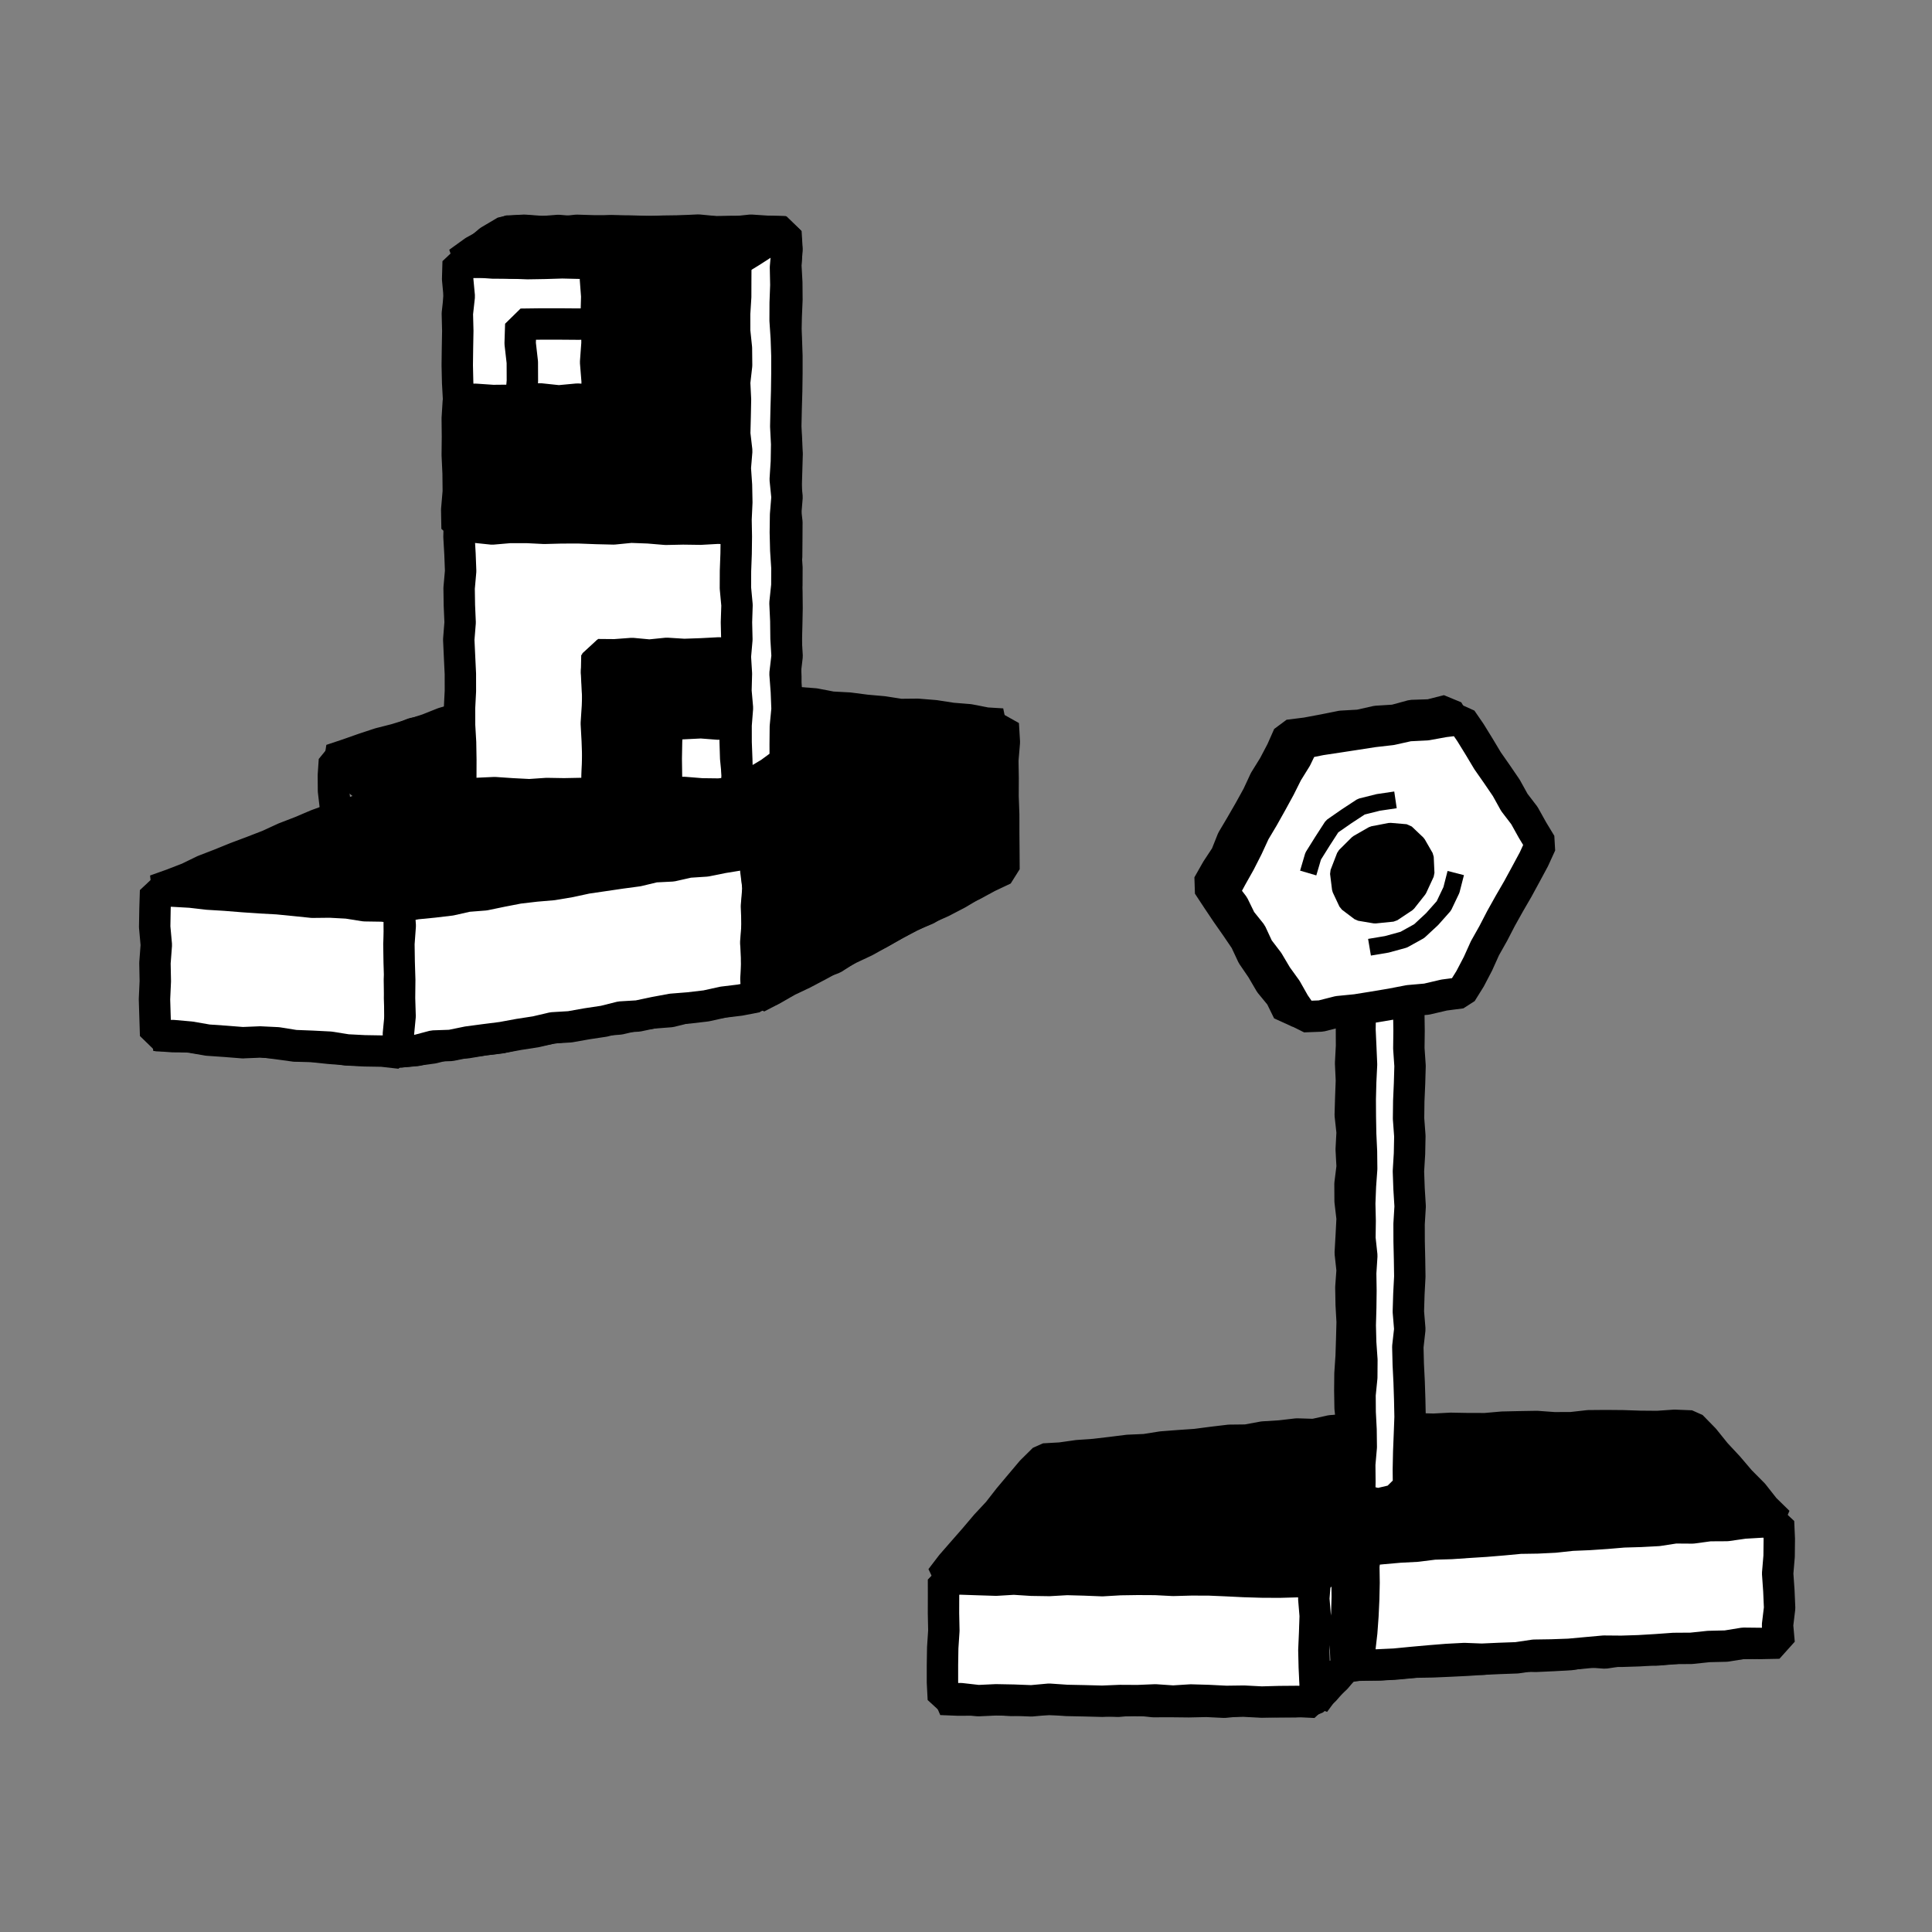 <svg xmlns="http://www.w3.org/2000/svg" viewBox="0 0 800 800"><rect x="0" y="0" width="800" height="800" fill="#808080" stroke="none"/><defs><style>.a{fill:#fff;}.b,.c{fill:none;stroke:#000;stroke-linejoin:bevel;}.b{stroke-width:13px;}.c{stroke-width:7px;}</style></defs><title>canvas (62)</title><polygon class="a" points="565.09 642.05 558.11 642.59 551.1 643.13 544.12 643.84 537.07 643.91 530.1 644.84 523.12 645.66 516.15 646.6 509.08 646.44 502.13 647.54 495.15 648.35 488.16 649.04 481.12 649.2 474.12 649.77 467.13 650.55 460.13 651.11 453.17 652.16 446.12 652.28 439.18 653.54 432.2 654.03 427.69 659.69 422.3 664.68 418.04 670.62 413.09 675.97 408.33 681.5 403.54 686.99 398.97 692.68 394.32 698.3 389.6 703.68 396.8 703.97 404.14 703.93 411.49 703.68 418.83 704.08 426.17 703.74 433.52 703.69 440.86 703.65 448.2 703.89 455.55 704.08 462.89 704.47 470.24 703.82 477.58 704.6 484.92 704.58 492.27 704.66 499.61 704.5 506.95 704.86 514.3 704.14 521.65 704.81 529 705.19 536.35 705.19 543.55 704.45 548.45 700.01 552.81 694.88 557.5 690.25 564.47 689.27 571.64 689.36 578.78 688.81 585.91 688.26 593.08 688.14 600.23 687.83 607.37 687.48 614.51 687.01 621.62 685.89 628.78 685.69 635.96 685.86 643.11 685.53 650.26 685.13 657.36 683.93 664.56 684.47 671.67 683.4 678.82 682.93 686 683.23 693.14 682.65 700.26 681.72 707.4 681.23 714.56 680.95 721.71 680.54 728.87 680.27 735.6 679.96 731.28 674.13 726.03 668.57 720.85 662.96 715.82 657.22 710.76 651.5 705.68 645.78 700.68 639.8 693.4 640.69 686.27 640.17 679.15 640.76 672.02 640.42 664.89 640.67 657.76 641.09 650.63 640.73 643.51 641.21 636.38 640.94 629.24 640.58 622.12 641.12 614.99 640.74 607.87 641.55 600.74 641.37 593.6 641.2 586.48 641.31 579.34 641.32 572.21 641.49 565.09 642.05"/><polygon class="b" points="565.09 642.05 558.11 642.59 551.1 643.13 544.12 643.84 537.07 643.91 530.1 644.84 523.12 645.66 516.15 646.6 509.08 646.44 502.13 647.54 495.15 648.35 488.16 649.04 481.12 649.2 474.12 649.77 467.13 650.55 460.13 651.11 453.17 652.16 446.12 652.28 439.18 653.54 432.2 654.03 427.69 659.69 422.3 664.68 418.04 670.62 413.09 675.97 408.33 681.5 403.54 686.99 398.97 692.68 394.32 698.3 389.6 703.68 396.8 703.97 404.14 703.93 411.49 703.68 418.83 704.08 426.17 703.74 433.52 703.69 440.86 703.65 448.2 703.89 455.55 704.08 462.89 704.47 470.24 703.82 477.58 704.6 484.92 704.58 492.27 704.66 499.61 704.5 506.95 704.86 514.3 704.14 521.65 704.56 529 704.69 536.35 704.69 543.55 704.2 548.45 699.89 552.81 694.82 557.5 690.22 564.47 689.26 571.64 689.35 578.78 688.81 585.91 688.26 593.08 688.14 600.23 687.83 607.37 687.48 614.51 687.01 621.62 685.89 628.78 685.69 635.96 685.86 643.11 685.53 650.26 685.13 657.36 683.93 664.56 684.47 671.67 683.4 678.82 682.93 686 683.23 693.14 682.65 700.26 681.72 707.4 681.23 714.56 680.95 721.71 680.54 728.87 680.27 735.6 679.96 731.28 674.13 726.03 668.57 720.85 662.96 715.82 657.22 710.76 651.5 705.68 645.78 700.68 639.8 693.4 640.69 686.27 640.17 679.15 640.76 672.02 640.42 664.89 640.67 657.76 641.09 650.63 640.73 643.51 641.21 636.38 640.94 629.24 640.58 622.12 641.12 614.99 640.74 607.87 641.55 600.74 641.37 593.6 641.2 586.48 641.31 579.34 641.32 572.21 641.49 565.09 642.05"/><polygon points="565.08 591.77 558.04 591.84 551.04 592.47 544.13 594.01 537.06 593.79 530.08 594.6 523.06 595.04 516.13 596.32 509.08 596.4 502.1 597.23 495.13 598.14 488.12 598.62 481.11 599.16 474.16 600.26 467.13 600.57 460.16 601.44 453.18 602.26 446.17 602.76 439.19 603.75 432.26 604.14 427.13 609.21 422.43 614.78 417.74 620.36 413.25 626.12 408.28 631.45 403.57 637.01 398.76 642.5 393.96 648 389.62 653.68 396.8 653.92 404.15 653.38 411.49 653.41 418.83 654.23 426.17 654.36 433.52 653.58 440.86 654.42 448.2 653.96 455.55 654.53 462.89 654.46 470.24 653.8 477.58 654.14 484.93 653.99 492.26 654.82 499.61 654.87 506.96 654.33 514.3 654.75 521.65 654.09 529 654.24 536.35 654.26 543.66 654.6 548.05 649.6 552.82 644.86 557.47 640.18 564.51 640 571.6 638.66 578.78 638.89 585.95 638.8 593.07 637.99 600.23 637.91 607.34 636.89 614.52 637.18 621.67 636.84 628.78 635.64 635.93 635.42 643.08 634.89 650.22 634.49 657.4 634.56 664.52 633.76 671.67 633.38 678.85 633.48 686 633.12 693.14 632.69 700.27 631.89 707.42 631.59 714.56 631.09 721.72 630.8 728.87 630.14 736.42 630.24 730.7 624.64 725.97 618.63 720.58 613.2 715.63 607.39 710.42 601.8 705.62 595.84 700.37 590.47 693.39 590.19 686.27 590.68 679.14 590.62 672.02 590.38 664.89 590.32 657.76 590.38 650.64 591.18 643.51 591.2 636.37 590.68 629.24 590.8 622.12 590.96 615 591.58 607.87 591.57 600.74 591.44 593.61 591.81 586.48 591.61 579.35 591.92 572.22 591.9 565.08 591.77"/><polygon class="b" points="565.08 591.77 558.04 591.84 551.04 592.47 544.13 594.01 537.06 593.79 530.08 594.6 523.06 595.04 516.13 596.32 509.08 596.4 502.1 597.23 495.13 598.14 488.12 598.62 481.11 599.16 474.16 600.26 467.13 600.57 460.16 601.44 453.18 602.26 446.17 602.76 439.19 603.75 432.26 604.14 427.13 609.21 422.43 614.78 417.74 620.36 413.25 626.12 408.28 631.45 403.57 637.01 398.76 642.5 393.96 648 389.62 653.68 396.8 653.92 404.15 653.38 411.49 653.41 418.83 654.23 426.17 654.36 433.52 653.58 440.86 654.42 448.2 653.96 455.55 654.53 462.89 654.46 470.24 653.8 477.58 654.14 484.93 653.99 492.26 654.82 499.61 654.87 506.96 654.33 514.3 654.75 521.65 654.09 529 654.24 536.35 654.26 543.66 654.6 548.05 649.6 552.82 644.86 557.47 640.18 564.51 640 571.6 638.66 578.78 638.89 585.95 638.8 593.07 637.99 600.23 637.91 607.34 636.89 614.52 637.18 621.67 636.84 628.78 635.64 635.93 635.42 643.08 634.89 650.22 634.49 657.4 634.56 664.52 633.76 671.67 633.38 678.85 633.48 686 633.12 693.14 632.69 700.27 631.89 707.42 631.59 714.56 631.09 721.72 630.8 728.87 630.14 736.42 630.24 730.7 624.64 725.97 618.63 720.58 613.2 715.63 607.39 710.42 601.8 705.62 595.84 700.37 590.47 693.39 590.19 686.27 590.68 679.14 590.62 672.02 590.38 664.89 590.32 657.76 590.38 650.64 591.18 643.51 591.2 636.37 590.68 629.24 590.8 622.12 590.96 615 591.58 607.87 591.57 600.74 591.44 593.61 591.81 586.48 591.61 579.35 591.92 572.22 591.9 565.08 591.77"/><polygon class="a" points="390.69 654.05 390.7 660.93 390.68 668.07 390.83 675.21 390.36 682.35 390.25 689.5 390.25 696.64 390.61 703.61 397.77 703.37 405.09 704.2 412.43 703.86 419.75 704 427.09 704.28 434.42 703.61 441.75 704.11 449.08 704.26 456.42 704.45 463.75 704.15 471.08 704.19 478.42 703.89 485.75 704.39 493.08 703.93 500.41 704.14 507.75 704.51 515.08 704.41 522.42 704.79 529.75 704.59 537.09 704.53 544.61 704.89 544.79 697.58 544.41 690.45 544.66 683.32 544.58 676.2 544.88 669.07 544.91 661.93 544.12 655.12 537.1 654.94 529.77 655.14 522.44 655.1 515.11 654.88 507.78 654.52 500.45 654.21 493.12 654.2 485.78 654.4 478.45 654.02 471.12 653.98 463.79 654.09 456.45 654.52 449.12 654.23 441.79 654.03 434.45 654.45 427.12 654.34 419.79 653.87 412.45 654.31 405.11 654.08 397.77 653.83 390.69 654.05"/><polygon class="b" points="390.69 654.05 390.7 660.93 390.68 668.07 390.83 675.21 390.36 682.35 390.25 689.5 390.25 696.64 390.61 703.61 397.77 703.37 405.09 704.2 412.43 703.86 419.75 704 427.09 704.28 434.42 703.61 441.75 704.11 449.08 704.26 456.42 704.45 463.75 704.15 471.08 704.19 478.42 703.89 485.75 704.39 493.08 703.93 500.41 704.14 507.75 704.51 515.08 704.41 522.42 704.79 529.75 704.59 537.09 704.53 544.61 704.89 544.79 697.58 544.41 690.45 544.66 683.32 544.58 676.2 544.88 669.07 544.91 661.93 544.12 655.12 537.1 654.94 529.77 655.14 522.44 655.1 515.11 654.88 507.78 654.52 500.45 654.21 493.12 654.2 485.78 654.4 478.45 654.02 471.12 653.98 463.79 654.09 456.45 654.52 449.12 654.23 441.79 654.03 434.45 654.45 427.12 654.34 419.79 653.87 412.45 654.31 405.11 654.08 397.77 653.83 390.69 654.05"/><polygon class="a" points="557.61 639.44 557.41 646.93 557.78 654.07 557.88 661.21 557.67 668.35 557.07 675.5 557.17 682.64 557.39 689.78 553.23 694.87 548.4 699.41 544.29 705 544.56 697.58 544.22 690.45 544.05 683.32 544.36 676.2 544.6 669.07 544.01 661.93 544.58 654.85 548.81 649.84 552.88 644.6 557.61 639.44"/><polygon class="b" points="557.61 639.44 557.41 646.93 557.78 654.07 557.88 661.21 557.67 668.35 557.07 675.5 557.17 682.64 557.39 689.78 553.23 694.87 548.4 699.41 544.29 705 544.56 697.58 544.22 690.45 544.05 683.32 544.36 676.2 544.6 669.07 544.01 661.93 544.58 654.85 548.81 649.84 552.88 644.6 557.61 639.44"/><polygon class="a" points="736.45 630.1 729.28 630.25 722.15 630.67 715.06 631.69 707.9 631.73 700.8 632.69 693.64 632.64 686.55 633.73 679.41 634.11 672.26 634.32 665.14 634.92 658.01 635.4 650.86 635.7 643.75 636.47 636.61 636.82 629.45 636.93 622.33 637.6 615.21 638.19 608.07 638.64 600.94 639.13 593.79 639.34 586.69 640.23 579.54 640.61 572.41 641.24 565.55 641.92 564.73 648.48 564.83 655.35 564.68 662.2 564.36 669.05 563.86 675.9 563.07 682.73 563.12 689.52 570.28 689.42 577.5 689.08 584.71 688.38 591.91 687.73 599.13 687.15 606.35 686.77 613.61 687.05 620.84 686.72 628.07 686.46 635.25 685.39 642.49 685.28 649.73 685.02 656.93 684.36 664.15 683.71 671.4 683.77 678.63 683.54 685.85 683.11 693.07 682.59 700.31 682.54 707.52 681.78 714.76 681.61 721.95 680.44 729.2 680.52 736.7 680.37 736.04 672.97 736.9 665.83 736.59 658.69 736.09 651.55 736.69 644.41 736.77 637.26 736.45 630.1"/><polygon class="b" points="736.45 630.1 729.28 630.25 722.15 630.67 715.06 631.69 707.9 631.73 700.8 632.69 693.64 632.64 686.55 633.73 679.41 634.11 672.26 634.32 665.14 634.92 658.01 635.4 650.86 635.7 643.75 636.47 636.61 636.82 629.45 636.93 622.33 637.6 615.21 638.19 608.07 638.64 600.94 639.13 593.79 639.34 586.69 640.23 579.54 640.61 572.41 641.24 565.55 641.92 564.73 648.48 564.83 655.35 564.68 662.2 564.36 669.05 563.86 675.9 563.07 682.73 563.12 689.52 570.28 689.42 577.5 689.08 584.71 688.38 591.91 687.73 599.13 687.15 606.35 686.77 613.61 687.05 620.84 686.72 628.07 686.46 635.25 685.39 642.49 685.28 649.73 685.02 656.93 684.36 664.15 683.71 671.4 683.77 678.63 683.54 685.85 683.11 693.07 682.59 700.31 682.54 707.52 681.78 714.76 681.61 721.95 680.44 729.2 680.52 736.7 680.37 736.04 672.97 736.9 665.83 736.59 658.69 736.09 651.55 736.69 644.41 736.77 637.26 736.45 630.1"/><polyline class="a" points="559.79 383.19 559.83 390.33 559.89 397.47 559.24 404.61 559.07 411.75 559.37 418.88 559.61 426.01 559.64 433.15 559.26 440.29 559.59 447.42 559.32 454.56 559.11 461.69 559.89 468.83 559.51 475.97 559.9 483.11 559.01 490.25 559.05 497.38 559.89 504.52 559.52 511.66 559.11 518.8 559.89 525.94 559.37 533.08 559.5 540.22 559.9 547.37 559.71 554.51 559.48 561.64 559 568.78 558.93 575.93 559.05 583.07 559.84 590.21 559.68 597.35 559.87 604.49 559.07 611.64 559.73 618.73 565.23 624.6 572.88 626.55 579.03 621.71 579.34 614.57 579.33 607.34 579.05 600.11 579.15 592.88 578.98 585.65 579.74 578.43 579.33 571.2 579.43 563.97 579.31 556.75 579.25 549.52 579.5 542.29 579.78 535.07 579.49 527.84 579.24 520.61 579.17 513.38 579.2 506.15 579.39 498.92 579.75 491.69 579.35 484.46 579.61 477.23 579.56 469.99 579.39 462.76 579.31 455.53 579.25 448.3 579.56 441.07 579.31 433.84 579.93 426.61 579.93 419.37 579.96 412.14 579.69 404.9 579.71 397.67 579.17 390.43 579.22 383.19"/><polyline class="b" points="559.79 383.19 559.83 390.33 559.89 397.47 559.24 404.61 559.07 411.75 559.37 418.88 559.61 426.01 559.64 433.15 559.26 440.29 559.59 447.42 559.32 454.56 559.11 461.69 559.89 468.83 559.51 475.97 559.9 483.11 559.01 490.25 559.05 497.38 559.89 504.52 559.52 511.66 559.11 518.8 559.89 525.94 559.37 533.08 559.5 540.22 559.9 547.37 559.71 554.51 559.48 561.64 559 568.78 558.93 575.93 559.05 583.07 559.84 590.21 559.68 597.35 559.87 604.49 559.07 611.64 559.73 618.73 565.23 624.6 572.88 626.55 579.03 621.71 579.34 614.57 579.33 607.34 579.05 600.11 579.15 592.88 578.98 585.65 579.74 578.43 579.33 571.2 579.43 563.97 579.31 556.75 579.25 549.52 579.5 542.29 579.78 535.07 579.49 527.84 579.24 520.61 579.17 513.38 579.2 506.15 579.39 498.92 579.75 491.69 579.35 484.46 579.61 477.23 579.56 469.99 579.39 462.76 579.31 455.53 579.25 448.3 579.56 441.07 579.06 433.84 579.43 426.61 579.43 419.37 579.71 412.14 579.57 404.9 579.64 397.67 579.14 390.43 579.2 383.19"/><polyline class="a" points="562.98 383.19 563.11 390.39 563.28 397.59 563.78 404.79 563.23 411.99 563.25 419.18 563.14 426.38 563.47 433.57 563.78 440.77 563.43 447.97 563.25 455.16 563.29 462.36 563.42 469.56 563.76 476.76 563.84 483.95 563.32 491.15 563.04 498.35 563.21 505.55 563.11 512.75 563.89 519.95 563.43 527.15 563.54 534.36 563.45 541.56 563.25 548.76 563.43 555.96 563.93 563.16 563.88 570.36 563.16 577.56 563.21 584.76 563.58 591.97 563.67 599.17 563.04 606.37 563.11 613.58 562.97 620.94 570.62 622.78 577.88 621.07 583.24 615.75 583.17 608.52 583.32 601.26 583.61 593.99 583.88 586.73 583.73 579.47 583.49 572.2 583.13 564.93 582.95 557.67 583.77 550.4 583.17 543.14 583.39 535.87 583.77 528.6 583.66 521.34 583.49 514.07 583.47 506.8 583.91 499.53 583.46 492.26 583.2 485 583.64 477.72 583.79 470.45 583.25 463.19 583.34 455.91 583.66 448.64 583.87 441.38 583.37 434.11 583.46 426.84 583.36 419.57 583.05 412.29 583.71 405.02 583.73 397.75 583.56 390.47 583.65 383.19"/><polyline class="b" points="562.98 383.19 563.11 390.39 563.28 397.59 563.78 404.79 563.23 411.99 563.25 419.18 563.14 426.38 563.47 433.57 563.78 440.77 563.43 447.97 563.25 455.16 563.29 462.36 563.42 469.56 563.76 476.76 563.84 483.95 563.32 491.15 563.04 498.35 563.21 505.55 563.11 512.75 563.89 519.95 563.43 527.15 563.54 534.36 563.45 541.56 563.25 548.76 563.43 555.96 563.93 563.16 563.88 570.36 563.16 577.56 563.21 584.76 563.58 591.97 563.67 599.17 563.04 606.37 563.11 613.58 562.97 620.94 570.62 622.78 577.88 621.07 583.24 615.75 583.17 608.52 583.32 601.26 583.61 593.99 583.88 586.73 583.73 579.47 583.49 572.2 583.13 564.93 582.95 557.67 583.77 550.4 583.17 543.14 583.39 535.87 583.77 528.6 583.66 521.34 583.49 514.07 583.47 506.8 583.91 499.53 583.46 492.26 583.2 485 583.64 477.72 583.79 470.45 583.25 463.19 583.34 455.91 583.66 448.64 583.87 441.38 583.37 434.11 583.46 426.84 583.36 419.57 583.05 412.29 583.71 405.02 583.73 397.75 583.56 390.47 583.65 383.19"/><polygon class="a" points="599.49 294.15 603.12 300.21 606.35 306.24 610.52 311.68 613.75 317.71 617.61 323.35 621.55 328.94 624.56 335.12 628.48 340.72 631.79 346.47 629.07 352.73 625.69 358.87 622.63 365.18 619 371.19 615.45 377.24 612.35 383.54 608.88 389.63 606.27 396.18 602.77 402.27 599.11 408.07 592.04 409.56 584.69 410.38 577.48 412.06 570.11 412.74 562.89 414.39 555.45 414.61 548.16 415.82 540.83 416.84 533.41 418.82 530.27 412.41 525.91 407.1 522.46 401.2 518.61 395.56 515.69 389.33 511.85 383.68 507.93 378.08 504.12 372.4 500.23 366.48 503.81 360.17 507.68 354.29 510.29 347.74 513.87 341.7 517.37 335.63 520.76 329.49 523.72 323.12 527.42 317.15 530.69 310.94 533.55 304.48 540.91 303.56 548.17 302.2 555.42 300.74 562.83 300.32 570.05 298.7 577.46 298.24 584.64 296.28 592.09 296.03 599.49 294.15"/><polygon class="b" points="599.49 294.15 603.12 300.21 606.35 306.24 610.52 311.68 613.75 317.71 617.61 323.35 621.55 328.94 624.56 335.12 628.48 340.72 631.79 346.47 629.07 352.73 625.69 358.87 622.63 365.18 619 371.19 615.45 377.24 612.35 383.54 608.88 389.63 606.27 396.18 602.77 402.27 599.11 408.07 592.04 409.56 584.69 410.38 577.48 412.06 570.11 412.74 562.89 414.39 555.45 414.61 548.16 415.82 540.83 416.84 533.41 418.82 530.27 412.41 525.91 407.1 522.46 401.2 518.61 395.56 515.69 389.33 511.85 383.68 507.93 378.08 504.12 372.4 500.23 366.48 503.81 360.17 507.68 354.29 510.29 347.74 513.87 341.7 517.37 335.63 520.76 329.49 523.72 323.12 527.42 317.15 530.69 310.94 533.55 304.48 540.91 303.56 548.17 302.2 555.42 300.74 562.83 300.32 570.05 298.7 577.46 298.24 584.64 296.28 592.09 296.03 599.49 294.15"/><polygon class="a" points="605.16 297.92 608.89 303.35 612.47 309.16 615.98 315.02 619.89 320.62 623.74 326.27 627.05 332.25 631.22 337.7 634.55 343.68 638.05 349.46 635.16 355.78 631.84 361.95 628.49 368.11 624.97 374.18 621.55 380.3 618.33 386.52 614.89 392.63 612 399.04 608.75 405.26 605.12 411.09 597.96 412.03 590.74 413.72 583.37 414.37 576.11 415.77 568.83 416.99 561.53 418.16 554.17 418.89 546.97 420.72 539.76 420.99 536 415.58 532.64 409.63 528.64 404.08 525.16 398.21 521 392.76 518.1 386.52 513.8 381.16 510.78 374.98 506.56 369.46 509.92 363.23 513.36 357.12 516.54 350.87 519.48 344.5 523.07 338.47 526.5 332.35 529.86 326.2 533 319.93 536.71 313.95 539.72 307.72 546.87 306.27 554.17 305.17 561.47 304.05 568.77 302.92 576.11 302.08 583.34 300.47 590.76 300.1 598.03 298.78 605.16 297.92"/><polygon class="b" points="605.16 297.92 608.89 303.35 612.47 309.16 615.98 315.02 619.89 320.62 623.74 326.27 627.05 332.25 631.22 337.7 634.55 343.68 638.05 349.46 635.16 355.78 631.84 361.95 628.49 368.11 624.97 374.18 621.55 380.3 618.33 386.52 614.89 392.63 612 399.04 608.75 405.26 605.12 411.09 597.96 412.03 590.74 413.72 583.37 414.37 576.11 415.77 568.83 416.99 561.53 418.16 554.17 418.89 546.97 420.72 539.76 420.99 536 415.58 532.64 409.63 528.64 404.08 525.16 398.21 521 392.76 518.1 386.52 513.8 381.16 510.78 374.98 506.56 369.46 509.92 363.23 513.36 357.12 516.54 350.87 519.48 344.5 523.07 338.47 526.5 332.35 529.86 326.2 533 319.93 536.71 313.95 539.72 307.72 546.87 306.27 554.17 305.17 561.47 304.05 568.77 302.92 576.11 302.08 583.34 300.47 590.76 300.1 598.03 298.78 605.16 297.92"/><polygon points="590.48 361.59 587.38 368.29 582.84 374.04 576.66 378.15 569.33 378.89 562.96 377.81 557.8 373.91 555.05 368.07 554.23 361.46 556.94 354.44 562.21 349.2 568.52 345.58 575.59 344.22 582.17 344.78 586.94 349.31 590.18 354.95 590.48 361.59"/><polygon class="c" points="590.48 361.59 587.38 368.29 582.84 374.04 576.66 378.15 569.33 378.89 562.96 377.81 557.8 373.91 555.05 368.07 554.23 361.46 556.94 354.44 562.21 349.2 568.52 345.58 575.59 344.22 582.17 344.78 586.94 349.31 590.18 354.95 590.48 361.59"/><polyline class="c" points="602.8 361.51 601 368.53 597.85 375.13 593 380.59 587.65 385.56 581.25 389.11 574.24 391.03 567.08 392.23"/><polyline class="c" points="541.7 361.5 543.76 354.49 547.62 348.32 551.59 342.18 557.61 338 563.68 334.02 570.72 332.26 577.84 331.21"/><polygon class="a" points="290.89 292.23 297.96 292.72 304.7 292.18 311.45 292.31 318.2 292.95 324.96 292.54 324.49 299.29 325.39 306.04 325.1 312.78 324.67 319.54 324.62 325.95 318.21 326.35 311.47 326.39 304.72 326.1 297.96 326.53 291.44 326.06 290.71 319.55 291.63 312.8 291.08 306.05 291.61 299.29 290.89 292.23"/><polygon class="b" points="290.89 292.23 297.96 292.72 304.7 292.18 311.45 292.31 318.2 292.95 324.96 292.54 324.49 299.29 325.39 306.04 325.1 312.78 324.67 319.54 324.62 325.95 318.21 326.35 311.47 326.39 304.72 326.1 297.96 326.53 291.44 326.06 290.71 319.55 291.63 312.8 291.08 306.05 291.61 299.29 290.89 292.23"/><polygon class="a" points="301.84 347.81 294.72 348.48 287.61 348.69 280.49 348.17 273.39 348.81 266.28 348.85 259.17 348.62 252.05 348.2 244.94 348.52 237.83 348.85 230.72 349.16 223.6 349 216.42 348.63 209.9 351.09 203.22 352.91 196.72 355.27 190.08 357.18 183.56 359.49 177.09 361.95 170.52 364.1 163.84 365.93 157.47 368.69 150.85 370.71 144.01 372.08 137.99 374.79 142.79 378.73 147.73 383.08 153.24 386.75 158.06 391.29 151.54 394.39 144.59 396.38 138.08 399.5 131.17 401.6 124.66 404.71 118.07 407.6 111.23 409.89 104.39 412.16 97.98 415.53 91.08 417.66 84.48 420.54 77.89 423.45 71.09 425.86 63.95 428.71 71.62 429.26 78.85 429.32 86 430.44 93.23 430.43 100.38 431.63 107.64 431.22 114.81 432.15 121.97 433.13 129.18 433.33 136.36 434.09 143.55 434.66 150.77 434.92 158.01 434.89 165.18 435.66 172.24 434.88 179.28 433.93 186.2 432.17 193.33 431.78 200.34 430.6 207.39 429.74 214.34 428.13 221.37 427.07 228.35 425.74 235.41 424.85 242.41 423.59 249.43 422.5 256.53 421.94 263.48 420.31 270.53 419.43 277.64 418.88 284.57 417.15 291.58 415.98 298.63 415.04 305.64 413.85 312.62 412.78 319.26 410 325.41 406.14 332.03 403.19 338.19 399.36 345.05 396.86 351.16 392.93 357.57 389.6 364.1 386.49 370.4 382.91 376.81 379.56 383.34 376.43 389.96 373.48 396.38 370.14 402.62 366.45 408.82 362.67 415.64 359.71 408.35 359.12 401.26 358.31 394.19 357.3 387.06 356.82 379.94 356.25 372.82 355.69 365.75 354.66 358.68 353.72 351.51 353.6 344.42 352.85 337.34 351.84 330.25 350.98 323.15 350.28 316 350.02 308.98 348.47 301.84 347.81"/><polygon class="b" points="301.84 347.81 294.72 348.48 287.61 348.69 280.49 348.17 273.39 348.81 266.28 348.85 259.17 348.62 252.05 348.2 244.94 348.52 237.83 348.85 230.72 349.16 223.6 349 216.42 348.63 209.9 351.09 203.22 352.91 196.72 355.27 190.08 357.18 183.56 359.49 177.09 361.95 170.52 364.1 163.84 365.93 157.47 368.69 150.85 370.71 144.01 372.08 137.99 374.79 142.79 378.73 147.73 383.08 153.24 386.75 158.06 391.29 151.54 394.39 144.59 396.38 138.08 399.5 131.17 401.6 124.66 404.71 118.07 407.6 111.23 409.89 104.39 412.16 97.98 415.53 91.08 417.66 84.48 420.54 77.89 423.45 71.09 425.86 63.95 428.71 71.62 429.26 78.85 429.32 86 430.44 93.23 430.43 100.38 431.63 107.64 431.22 114.81 432.15 121.97 433.13 129.18 433.33 136.36 434.09 143.55 434.66 150.77 434.92 158.01 434.89 165.18 435.66 172.24 434.88 179.28 433.93 186.2 432.17 193.33 431.78 200.34 430.6 207.39 429.74 214.34 428.13 221.37 427.07 228.35 425.74 235.41 424.85 242.41 423.59 249.43 422.5 256.53 421.94 263.48 420.31 270.53 419.43 277.64 418.88 284.57 417.15 291.58 415.98 298.63 415.04 305.64 413.85 312.62 412.78 319.26 410 325.41 406.14 332.03 403.19 338.19 399.36 345.05 396.86 351.16 392.93 357.57 389.6 364.1 386.49 370.4 382.91 376.81 379.56 383.34 376.43 389.96 373.48 396.38 370.14 402.62 366.45 408.82 362.67 415.64 359.71 408.35 359.12 401.26 358.31 394.19 357.3 387.06 356.82 379.94 356.25 372.82 355.69 365.75 354.66 358.68 353.72 351.51 353.6 344.42 352.85 337.34 351.84 330.25 350.98 323.15 350.28 316 350.02 308.98 348.47 301.84 347.81"/><polygon points="301.82 288.28 294.71 287.72 287.6 287.86 280.49 288.24 273.39 288.84 266.28 288.88 259.17 288.84 252.05 288.21 244.94 288.95 237.83 288.98 230.72 289.24 223.59 288.48 216.55 289.42 210.04 291.52 203.22 292.91 196.73 295.29 190.16 297.43 183.53 299.39 177.09 301.96 170.51 304.08 163.9 306.12 157.19 307.83 150.62 310 144.09 312.3 137.19 314.6 142.81 318.69 147.93 322.85 153.07 326.96 157.8 331.23 151.55 334.41 144.82 336.98 137.92 339.1 131.16 341.57 124.53 344.39 117.82 346.98 111.27 350 104.56 352.6 97.82 355.13 91.15 357.84 84.44 360.43 77.94 363.59 71.22 366.19 64.32 368.65 71.61 369.48 78.82 369.72 86.04 369.94 93.2 370.86 100.4 371.36 107.63 371.42 114.79 372.38 121.97 373.09 129.2 373.08 136.39 373.68 143.61 373.89 150.81 374.39 158.01 374.93 165.19 375.87 172.18 374.47 179.26 373.81 186.2 372.18 193.35 371.96 200.24 369.97 207.35 369.49 214.41 368.57 221.43 367.47 228.46 366.46 235.4 364.82 242.41 363.59 249.53 363.11 256.46 361.48 263.5 360.46 270.54 359.48 277.56 358.36 284.63 357.55 291.63 356.34 298.65 355.17 305.67 354 312.68 352.94 318.99 349.48 325.6 346.52 331.81 342.78 338.43 339.82 344.71 336.22 351.45 333.5 357.52 329.51 363.96 326.21 370.67 323.43 377.13 320.18 383.24 316.25 389.6 312.79 396.01 309.44 402.39 306 408.93 302.89 415.01 299.81 408.32 299.4 401.29 298.03 394.17 297.45 387.11 296.36 379.99 295.78 372.81 295.85 365.74 294.75 358.64 294.12 351.56 293.2 344.42 292.82 337.38 291.47 330.26 290.93 323.19 289.96 316.09 289.11 308.91 289.11 301.82 288.28"/><polygon class="b" points="301.82 288.28 294.71 287.72 287.6 287.86 280.49 288.24 273.39 288.84 266.28 288.88 259.17 288.84 252.05 288.21 244.94 288.95 237.83 288.98 230.72 289.24 223.59 288.48 216.55 289.42 210.04 291.52 203.22 292.91 196.73 295.29 190.16 297.43 183.53 299.39 177.09 301.96 170.51 304.08 163.9 306.12 157.19 307.83 150.62 310 144.09 312.3 137.19 314.6 142.81 318.69 147.93 322.85 153.07 326.96 157.8 331.23 151.55 334.41 144.82 336.98 137.92 339.1 131.16 341.57 124.53 344.39 117.82 346.98 111.27 350 104.56 352.6 97.82 355.13 91.15 357.84 84.44 360.43 77.94 363.59 71.22 366.19 64.32 368.65 71.61 369.48 78.82 369.72 86.04 369.94 93.2 370.86 100.4 371.36 107.63 371.42 114.79 372.38 121.97 373.09 129.2 373.08 136.39 373.68 143.61 373.89 150.81 374.39 158.01 374.93 165.19 375.87 172.18 374.47 179.26 373.81 186.2 372.18 193.35 371.96 200.24 369.97 207.35 369.49 214.41 368.57 221.43 367.47 228.46 366.46 235.4 364.82 242.41 363.59 249.53 363.11 256.46 361.48 263.5 360.46 270.54 359.48 277.56 358.36 284.63 357.55 291.63 356.34 298.65 355.17 305.67 354 312.68 352.94 318.99 349.48 325.6 346.52 331.81 342.78 338.43 339.82 344.71 336.22 351.45 333.5 357.52 329.51 363.96 326.21 370.67 323.43 377.13 320.18 383.24 316.25 389.6 312.79 396.01 309.44 402.39 306 408.93 302.89 415.01 299.81 408.32 299.4 401.29 298.03 394.17 297.45 387.11 296.36 379.99 295.78 372.81 295.85 365.74 294.75 358.64 294.12 351.56 293.2 344.42 292.82 337.38 291.47 330.26 290.93 323.19 289.96 316.09 289.11 308.91 289.11 301.82 288.28"/><polygon class="a" points="64.42 368.78 64.18 376.29 64.05 383.79 64.73 391.28 64.16 398.78 64.31 406.29 63.97 413.78 64.2 421.29 64.44 428.79 71.68 428.81 78.88 429.45 86.04 430.69 93.26 431.19 100.47 431.76 107.73 431.46 114.95 431.81 122.12 432.96 129.35 433.24 136.57 433.61 143.74 434.75 150.97 435.12 158.22 435.24 165.71 436.08 165.93 428.3 165.62 420.8 165.58 413.3 165.39 405.8 165.93 398.3 165.37 390.8 165.31 383.3 165.3 375.92 158.23 375.16 150.99 375.05 143.82 373.91 136.6 373.52 129.35 373.6 122.15 372.86 114.96 372.15 107.73 371.76 100.52 371.26 93.31 370.68 86.1 370.24 78.91 369.41 71.68 369 64.42 368.78"/><polygon class="b" points="64.42 368.78 64.18 376.29 64.05 383.79 64.73 391.28 64.16 398.78 64.31 406.29 63.97 413.78 64.2 421.29 64.44 428.79 71.68 428.81 78.88 429.45 86.04 430.69 93.26 431.19 100.47 431.76 107.73 431.46 114.95 431.81 122.12 432.96 129.35 433.24 136.57 433.61 143.74 434.75 150.97 435.12 158.22 435.24 165.71 436.08 165.93 428.3 165.62 420.8 165.58 413.3 165.39 405.8 165.93 398.3 165.37 390.8 165.31 383.3 165.3 375.92 158.23 375.16 150.99 375.05 143.82 373.91 136.6 373.52 129.35 373.6 122.15 372.86 114.96 372.15 107.73 371.76 100.52 371.26 93.31 370.68 86.1 370.24 78.91 369.41 71.68 369 64.42 368.78"/><polygon class="a" points="313.61 352.6 313.29 360.29 313.85 367.79 313.22 375.28 313.53 382.78 312.94 390.29 313.48 397.78 313.01 405.29 313.4 412.77 306.42 414.12 299.34 414.98 292.37 416.52 285.28 417.35 278.15 417.92 271.14 419.22 264.15 420.7 257 421.13 250.06 422.87 243 423.93 235.98 425.18 228.83 425.61 221.87 427.24 214.82 428.33 207.8 429.62 200.72 430.52 193.65 431.46 186.66 432.89 179.47 433.14 172.53 434.98 165.69 435.52 164.95 428.3 165.67 420.8 165.44 413.3 165.52 405.8 165.29 398.3 165.18 390.8 165.73 383.3 165.16 375.57 172.4 374.21 179.51 373.51 186.59 372.67 193.56 371.1 200.69 370.54 207.68 369.09 214.69 367.73 221.78 366.9 228.9 366.29 235.93 365.11 242.92 363.6 249.98 362.57 257.03 361.53 264.1 360.58 271.06 358.91 278.22 358.55 285.19 356.98 292.34 356.51 299.34 355.1 306.39 353.95 313.61 352.6"/><polygon class="b" points="313.61 352.6 313.29 360.29 313.85 367.79 313.22 375.28 313.53 382.78 312.94 390.29 313.48 397.78 313.01 405.29 313.4 412.77 306.42 414.12 299.34 414.98 292.37 416.52 285.28 417.35 278.15 417.92 271.14 419.22 264.15 420.7 257 421.13 250.06 422.87 243 423.93 235.98 425.18 228.83 425.61 221.87 427.24 214.82 428.33 207.8 429.62 200.72 430.52 193.65 431.46 186.66 432.89 179.47 433.14 172.53 434.98 165.69 435.52 164.95 428.3 165.67 420.8 165.44 413.3 165.52 405.8 165.29 398.3 165.18 390.8 165.73 383.3 165.16 375.57 172.4 374.21 179.51 373.51 186.59 372.67 193.56 371.1 200.69 370.54 207.68 369.09 214.69 367.73 221.78 366.9 228.9 366.29 235.93 365.11 242.92 363.6 249.98 362.57 257.03 361.53 264.1 360.58 271.06 358.91 278.22 358.55 285.19 356.98 292.34 356.51 299.34 355.1 306.39 353.95 313.61 352.6"/><polygon points="415.43 299.79 415.88 307.29 415.25 314.79 415.37 322.28 415.34 329.78 415.61 337.29 415.62 344.78 415.68 352.29 415.73 359.97 409.07 363.12 402.75 366.54 396.1 369.31 389.78 372.74 383.67 376.54 377 379.29 370.71 382.75 364.46 386.29 358.18 389.79 351.67 392.84 345.33 396.22 339.03 399.69 332.68 403.04 326.19 406.13 319.75 409.66 312.93 413.07 312.93 405.3 313.02 397.8 313.14 390.3 313.4 382.8 313.44 375.3 313.89 367.8 312.95 360.3 313.29 352.71 319.83 349.53 325.99 345.81 332.33 342.43 339.06 339.8 345.13 335.91 351.89 333.33 358.09 329.7 364.48 326.43 370.76 322.93 377.31 319.96 383.55 316.38 389.87 312.97 396.36 309.87 402.77 306.63 409.08 303.16 415.43 299.79"/><polygon class="b" points="415.43 299.79 415.88 307.29 415.25 314.79 415.37 322.28 415.34 329.78 415.61 337.29 415.62 344.78 415.68 352.29 415.73 359.97 409.07 363.12 402.75 366.54 396.1 369.31 389.78 372.74 383.67 376.54 377 379.29 370.71 382.75 364.46 386.29 358.18 389.79 351.67 392.84 345.33 396.22 339.03 399.69 332.68 403.04 326.19 406.13 320 409.66 313.43 413.07 313.43 405.3 313.27 397.8 313.26 390.3 313.47 382.8 313.47 375.3 313.91 367.8 312.95 360.3 313.29 352.71 319.83 349.53 325.99 345.81 332.33 342.43 339.06 339.8 345.13 335.91 351.89 333.33 358.09 329.7 364.48 326.43 370.76 322.93 377.31 319.96 383.55 316.38 389.87 312.97 396.36 309.87 402.77 306.63 409.08 303.16 415.43 299.79"/><polyline class="b" points="217.45 289.71 210.66 291.16 204.1 293.32 197.56 295.52 191.12 298.02 184.45 299.83 178 302.34 171.17 303.66 164.78 306.33 158.27 308.66 151.67 310.7 145.11 312.87 138.47 314.72 138.04 321.06 138.09 327.44 138.84 333.81 138.66 340.19"/><polygon class="a" points="209.12 316.01 209.34 308.6 209.69 301.5 209.44 294.41 208.94 287.32 209.08 280.23 209 273.13 209.64 266.04 209.83 258.95 208.94 251.85 209.23 244.76 209.29 237.66 209.21 230.57 209.84 223.47 209.54 216.38 209.01 209.28 209.61 202.18 209.29 195.09 209.79 187.99 209.66 180.89 209.89 173.79 209.68 166.69 209.65 159.59 209.82 152.5 209.37 145.4 209.88 138.3 209.56 131.21 209.03 124.11 209.29 117.01 209.65 109.91 209.64 102.8 209.64 95.9 216.68 95.48 223.93 96 231.18 95.42 238.43 96.02 245.68 96.19 252.92 95.56 260.18 95.88 267.42 95.98 274.67 95.72 281.92 95.62 289.17 95.28 296.42 95.98 303.67 96.1 310.92 95.33 318.18 95.81 325.15 95.98 325.74 102.79 325.4 109.88 325.79 116.97 325.85 124.06 325.55 131.16 325.41 138.25 325.17 145.34 325.2 152.44 325.04 159.53 325.17 166.63 324.98 173.72 325.42 180.82 325.93 187.91 325.72 195.01 325.51 202.11 325.03 209.2 325.83 216.3 325.79 223.4 325.73 230.5 325.02 237.59 325.83 244.69 325.9 251.79 325.76 258.89 325.57 265.98 325.14 273.08 325.4 280.18 325.4 287.28 325.5 294.38 325.34 301.48 325.18 308.59 325.54 315.81 318.19 315.63 310.94 315.76 303.69 315.29 296.44 315.43 289.19 315.53 281.94 316.01 274.69 315.34 267.45 315.22 260.2 315.66 252.95 315.78 245.7 315.75 238.45 315.67 231.2 315.59 223.95 315.28 216.7 316.1 209.12 316.01"/><polygon class="b" points="209.12 316.01 209.34 308.6 209.69 301.5 209.44 294.41 208.94 287.32 209.08 280.23 209 273.13 209.64 266.04 209.83 258.95 208.94 251.85 209.23 244.76 209.29 237.66 209.21 230.57 209.84 223.47 209.54 216.38 209.01 209.28 209.61 202.18 209.29 195.09 209.79 187.99 209.66 180.89 209.89 173.79 209.68 166.69 209.65 159.59 209.82 152.5 209.37 145.4 209.88 138.3 209.56 131.21 209.03 124.11 209.29 117.01 209.65 109.91 209.64 102.8 209.64 95.9 216.68 95.48 223.93 96 231.18 95.42 238.43 96.02 245.68 96.19 252.92 95.56 260.18 95.88 267.42 95.98 274.67 95.72 281.92 95.62 289.17 95.28 296.42 95.98 303.67 96.1 310.92 95.33 318.18 95.81 325.15 95.98 325.74 102.79 325.4 109.88 325.79 116.97 325.85 124.06 325.55 131.16 325.41 138.25 325.17 145.34 325.2 152.44 325.04 159.53 325.17 166.63 324.98 173.72 325.42 180.82 325.93 187.91 325.72 195.01 325.51 202.11 325.03 209.2 325.83 216.3 325.79 223.4 325.73 230.5 325.02 237.59 325.83 244.69 325.9 251.79 325.76 258.89 325.57 265.98 325.14 273.08 325.4 280.18 325.4 287.28 325.5 294.38 325.34 301.48 325.18 308.59 325.54 315.81 318.19 315.63 310.94 315.76 303.69 315.29 296.44 315.43 289.19 315.53 281.94 316.01 274.69 315.34 267.45 315.22 260.2 315.66 252.95 315.78 245.7 315.75 238.45 315.67 231.2 315.59 223.95 315.28 216.7 316.1 209.12 316.01"/><polygon class="a" points="190.52 328.61 190.81 321.6 190.83 314.5 190.71 307.41 190.3 300.32 190.28 293.23 190.64 286.13 190.63 279.04 190.29 271.95 189.96 264.85 190.53 257.76 190.22 250.66 190.11 243.57 190.74 236.47 190.47 229.38 190.06 222.28 190.24 215.18 190.92 208.09 190.11 200.99 189.99 193.89 190.92 186.79 190.87 179.69 190.06 172.59 190.69 165.5 190.6 158.4 189.96 151.3 190.16 144.21 190.75 137.1 190.08 130.01 190.07 122.91 190.55 115.8 190.25 108.51 197.62 108.22 204.8 108.73 211.99 109.1 219.18 108.22 226.36 108.73 233.55 108.37 240.74 108.64 247.92 108.78 255.11 108.47 262.29 108.48 269.48 108.97 276.67 108.84 283.85 108.34 291.04 108.59 298.24 108.59 305.46 108.67 305.12 115.79 305.4 122.88 304.96 129.97 305.01 137.06 304.94 144.16 305.14 151.25 305 158.34 305.55 165.44 305.81 172.53 305.91 179.63 305.13 186.72 305.02 193.82 305.55 200.91 305.05 208.01 305.93 215.11 305.27 222.2 305.12 229.3 305.07 236.4 305.24 243.5 305.93 250.59 305.36 257.69 305.33 264.79 305.77 271.89 305.56 278.98 305.03 286.08 305.69 293.18 305.43 300.28 305.72 307.38 305.05 314.48 305.03 321.59 305.74 329 298.25 329.09 291.06 328.56 283.88 329.08 276.69 328.95 269.5 328.76 262.32 329.16 255.13 328.81 247.95 328.81 240.76 328.56 233.57 328.7 226.39 328.58 219.2 329.07 212.01 328.7 204.82 328.21 197.63 328.54 190.52 328.61"/><polygon class="b" points="190.52 328.61 190.81 321.6 190.83 314.5 190.71 307.41 190.3 300.32 190.28 293.23 190.64 286.13 190.63 279.04 190.29 271.95 189.96 264.85 190.53 257.76 190.22 250.66 190.11 243.57 190.74 236.47 190.47 229.38 190.06 222.28 190.24 215.18 190.92 208.09 190.11 200.99 189.99 193.89 190.92 186.79 190.87 179.69 190.06 172.59 190.69 165.5 190.6 158.4 189.96 151.3 190.16 144.21 190.75 137.1 190.08 130.01 190.07 122.91 190.55 115.8 190.25 108.51 197.62 108.22 204.8 108.73 211.99 109.1 219.18 108.22 226.36 108.73 233.55 108.37 240.74 108.64 247.92 108.78 255.11 108.47 262.29 108.48 269.48 108.97 276.67 108.84 283.85 108.34 291.04 108.59 298.24 108.59 305.46 108.67 305.12 115.79 305.4 122.88 304.96 129.97 305.01 137.06 304.94 144.16 305.14 151.25 305 158.34 305.55 165.44 305.81 172.53 305.91 179.63 305.13 186.72 305.02 193.82 305.55 200.91 305.05 208.01 305.93 215.11 305.27 222.2 305.12 229.3 305.07 236.4 305.24 243.5 305.93 250.59 305.36 257.69 305.33 264.79 305.77 271.89 305.56 278.98 305.03 286.08 305.69 293.18 305.43 300.28 305.72 307.38 305.05 314.48 305.03 321.59 305.74 329 298.25 329.09 291.06 328.56 283.88 329.08 276.69 328.95 269.5 328.76 262.32 329.16 255.13 328.81 247.95 328.81 240.76 328.56 233.57 328.7 226.39 328.58 219.2 329.07 212.01 328.7 204.82 328.21 197.63 328.54 190.52 328.61"/><polygon points="189.26 218.86 196.62 218.29 203.81 219.04 210.99 218.42 218.18 218.41 225.37 218.77 232.55 218.58 239.74 218.57 246.93 218.84 254.11 219.01 261.3 218.3 268.49 218.57 275.68 219.17 282.86 219.02 290.06 219.12 297.25 218.72 304.77 219.01 304.89 211.36 304.05 204.03 304.79 196.7 304.87 189.37 304.54 182.03 304.15 174.7 304.26 167.37 304.59 160.04 304.99 152.71 304.38 145.37 304.54 138.04 305.08 130.71 304.32 123.37 304.75 116.03 305.2 108.38 297.69 108.99 290.5 108.89 283.31 108.59 276.12 108.95 268.93 108.45 261.74 108.49 254.54 108.51 247.18 108.53 246.97 115.81 247.06 122.94 246.84 130.06 247.06 137.18 247.36 144.31 246.81 151.43 246.82 158.56 247.15 165.93 239.73 165.93 232.55 166.06 225.37 165.71 218.18 165.35 211 165.35 203.82 165.91 196.63 165.34 189.79 166.03 189.34 173.26 189.42 180.83 189.34 188.4 189.69 195.97 189.77 203.54 189.12 211.11 189.26 218.86"/><polygon class="b" points="189.26 218.86 196.62 218.29 203.81 219.04 210.99 218.42 218.18 218.41 225.37 218.77 232.55 218.58 239.74 218.57 246.93 218.84 254.11 219.01 261.3 218.3 268.49 218.57 275.68 219.17 282.86 219.02 290.06 219.12 297.25 218.72 304.77 219.01 304.89 211.36 304.05 204.03 304.79 196.7 304.87 189.37 304.54 182.03 304.15 174.7 304.26 167.37 304.59 160.04 304.99 152.71 304.38 145.37 304.54 138.04 305.08 130.71 304.32 123.37 304.75 116.03 305.2 108.38 297.69 108.99 290.5 108.89 283.31 108.59 276.12 108.95 268.93 108.45 261.74 108.49 254.54 108.51 247.18 108.53 246.97 115.81 247.06 122.94 246.84 130.06 247.06 137.18 247.36 144.31 246.81 151.43 246.82 158.56 247.15 165.93 239.73 165.93 232.55 166.06 225.37 165.71 218.18 165.35 211 165.35 203.82 165.91 196.63 165.34 189.79 166.03 189.34 173.26 189.42 180.83 189.34 188.4 189.69 195.97 189.77 203.54 189.12 211.11 189.26 218.86"/><polygon class="a" points="246.72 165.34 239.78 165.91 232.65 165.23 225.51 165.17 218.37 165.43 211.24 165.77 204.1 165.84 196.96 165.35 189.89 165.46 189.5 158.4 189.34 151.27 189.43 144.13 189.56 136.99 189.38 129.86 190.17 122.72 189.5 115.58 189.71 108.33 196.95 108.57 204.08 108.27 211.22 108.08 218.35 108.52 225.49 108.65 232.63 108.06 239.77 108.11 246.87 108.48 246.56 115.57 247.1 122.7 246.9 129.84 246.93 136.97 247.02 144.11 246.62 151.25 246.86 158.39 246.72 165.34"/><polygon class="b" points="246.72 165.34 239.78 165.91 232.65 165.23 225.51 165.17 218.37 165.43 211.24 165.77 204.1 165.84 196.96 165.35 189.89 165.46 189.5 158.4 189.34 151.27 189.43 144.13 189.56 136.99 189.38 129.86 190.17 122.72 189.5 115.58 189.71 108.33 196.95 108.57 204.08 108.27 211.22 108.08 218.35 108.52 225.49 108.65 232.63 108.06 239.77 108.11 246.87 108.48 246.56 115.57 247.1 122.7 246.9 129.84 246.93 136.97 247.02 144.11 246.62 151.25 246.86 158.39 246.72 165.34"/><polygon class="a" points="247.63 271.08 254.53 271.14 261.72 270.6 268.91 271.27 276.1 270.54 283.29 270.99 290.48 270.74 297.68 270.36 304.79 270.88 304.62 277.99 304.61 285.18 304.47 292.36 305.11 299.56 304.41 306.74 304.63 313.93 305.34 321.13 304.62 328.07 297.69 328.81 290.5 328.72 283.31 328.14 276.12 328.23 268.93 328.32 261.74 328.15 254.54 328.07 247.17 328.5 247.3 321.14 247.56 313.95 247.31 306.76 246.92 299.57 247.39 292.39 247.63 285.19 247.03 277.99 247.63 271.08"/><polygon class="b" points="247.63 271.08 254.53 271.14 261.72 270.6 268.91 271.27 276.1 270.54 283.29 270.99 290.48 270.74 297.68 270.36 304.79 270.88 304.62 277.99 304.61 285.18 304.47 292.36 305.11 299.56 304.41 306.74 304.63 313.93 305.34 321.13 304.62 328.07 297.69 328.81 290.5 328.72 283.31 328.14 276.12 328.23 268.93 328.32 261.74 328.15 254.54 328.07 247.17 328.5 247.3 321.14 247.56 313.95 247.31 306.76 246.92 299.57 247.39 292.39 247.63 285.19 247.03 277.99 247.63 271.08"/><polygon class="a" points="215.64 134.26 223.58 134.16 231.36 134.15 239.14 134.21 247.19 134.15 247.2 142.2 246.63 149.98 247.26 157.76 247.23 165.85 239.14 165.27 231.37 166 223.59 165.17 215.61 165.73 216.31 157.76 216.28 149.99 215.39 142.21 215.64 134.26"/><polygon class="b" points="215.64 134.26 223.58 134.16 231.36 134.15 239.14 134.21 247.19 134.15 247.2 142.2 246.63 149.98 247.26 157.76 247.23 165.85 239.14 165.27 231.37 166 223.59 165.17 215.61 165.73 216.31 157.76 216.28 149.99 215.39 142.21 215.64 134.26"/><polygon points="247.31 328.81 254.65 329.1 261.87 328.81 269.1 328.26 276.11 328.48 275.98 321.45 275.88 314.2 276.01 306.95 276.37 299.94 283.19 299.63 290.27 299.28 297.36 299.83 304.42 299.66 304.3 292.7 304.7 285.7 304.45 278.69 304.56 272.01 297.7 272.05 290.52 271.99 283.34 271.66 276.16 271.87 268.99 271.47 261.81 272.17 254.62 271.54 247.17 271.43 247.02 278.81 247.37 285.94 247.86 293.06 247.81 300.18 247.9 307.3 247.47 314.43 247.28 321.56 247.31 328.81"/><polygon class="b" points="247.31 328.81 254.65 329.1 261.87 328.81 269.1 328.26 276.11 328.48 275.98 321.45 275.88 314.2 276.01 306.95 276.37 299.94 283.19 299.63 290.27 299.28 297.36 299.83 304.42 299.66 304.3 292.7 304.7 285.7 304.45 278.69 304.56 272.01 297.7 272.05 290.52 271.99 283.34 271.66 276.16 271.87 268.99 271.47 261.81 272.17 254.62 271.54 247.17 271.43 247.02 278.81 247.37 285.94 247.86 293.06 247.81 300.18 247.9 307.3 247.47 314.43 247.28 321.56 247.31 328.81"/><polygon class="a" points="305.24 328.42 311.84 324.21 318.77 320.08 325.15 315.38 325.13 308.23 325.2 300.92 325.9 293.61 325.61 286.3 325.06 278.98 325.92 271.67 325.48 264.36 325.39 257.05 325.05 249.73 325.82 242.42 325.85 235.1 325.37 227.79 325.19 220.48 325.29 213.16 325.89 205.85 325.15 198.53 325.62 191.21 325.74 183.9 325.37 176.58 325.53 169.26 325.74 161.94 325.84 154.63 325.84 147.31 325.59 140 325.1 132.68 325.13 125.36 325.4 118.04 325.25 110.72 325.88 103.4 325.44 96.07 318.22 95.8 311 95.89 303.78 95.94 296.56 96.04 289.34 95.74 282.12 95.69 274.89 96.06 267.68 95.86 260.46 95.66 253.24 95.59 246.02 95.59 238.79 95.37 231.57 96.16 224.35 95.88 217.12 95.35 209.87 95.72 203.27 100.18 196.28 104.04 189.83 108.69 196.97 108.52 204.13 108.4 211.3 108.9 218.46 109.17 225.63 109.05 232.79 108.83 239.96 109 247.12 108.22 254.28 108.99 261.44 109.17 268.61 109.14 275.77 108.78 282.93 109.16 290.1 108.32 297.27 108.72 304.69 108.45 304.65 115.79 304.63 122.88 304.19 129.97 304.2 137.06 304.94 144.15 305.01 151.25 304.2 158.34 304.55 165.43 304.41 172.53 304.23 179.62 305.06 186.72 304.47 193.81 304.96 200.91 305.1 208 304.77 215.1 304.9 222.19 304.81 229.29 304.55 236.39 304.52 243.49 305.18 250.58 304.95 257.68 305.12 264.78 304.5 271.87 304.93 278.97 304.74 286.07 305.36 293.16 304.8 300.26 304.81 307.36 305.08 314.46 305.27 321.57 305.24 328.42"/><polygon class="b" points="305.24 328.42 311.84 324.21 318.77 320.08 325.15 315.38 325.13 308.23 325.2 300.92 325.9 293.61 325.61 286.3 325.06 278.98 325.92 271.67 325.48 264.36 325.39 257.05 325.05 249.73 325.82 242.42 325.85 235.1 325.37 227.79 325.19 220.48 325.29 213.16 325.89 205.85 325.15 198.53 325.62 191.21 325.74 183.9 325.37 176.58 325.53 169.26 325.74 161.94 325.84 154.63 325.84 147.31 325.59 140 325.1 132.68 325.13 125.36 325.4 118.04 325.25 110.72 325.88 103.4 325.44 96.07 318.22 95.8 311 95.89 303.78 95.94 296.56 96.04 289.34 95.74 282.12 95.69 274.89 96.06 267.68 95.86 260.46 95.66 253.24 95.59 246.02 95.59 238.79 95.37 231.57 96.16 224.35 95.88 217.12 95.35 209.87 95.72 203.27 100.18 196.28 104.04 189.83 108.69 196.97 108.52 204.13 108.4 211.3 108.9 218.46 109.17 225.63 109.05 232.79 108.83 239.96 109 247.12 108.22 254.28 108.99 261.44 109.17 268.61 109.14 275.77 108.78 282.93 109.16 290.1 108.32 297.27 108.72 304.69 108.45 304.65 115.79 304.63 122.88 304.19 129.97 304.2 137.06 304.94 144.15 305.01 151.25 304.2 158.34 304.55 165.43 304.41 172.53 304.23 179.62 305.06 186.72 304.47 193.81 304.96 200.91 305.1 208 304.77 215.1 304.9 222.19 304.81 229.29 304.55 236.39 304.52 243.49 305.18 250.58 304.95 257.68 305.12 264.78 304.5 271.87 304.93 278.97 304.74 286.07 305.36 293.16 304.8 300.26 304.81 307.36 305.08 314.46 305.27 321.57 305.24 328.42"/><polygon points="304.33 108.29 310.94 104.25 317.56 99.99 324.66 96.18 317.29 96.12 310.1 96.32 302.91 95.86 295.72 96.14 288.53 96.5 281.34 95.99 274.15 95.99 266.96 96.45 259.77 96.45 252.58 96.46 245.39 96.15 238.2 95.97 231.01 96.07 223.81 96.23 216.61 96.28 209.38 95.72 202.61 99.71 196.62 104.82 190.28 108.62 196.97 108.42 204.13 108.91 211.3 108.95 218.46 108.99 225.63 108.41 232.79 108.55 239.96 108.27 247.12 108.66 254.28 109.1 261.44 108.33 268.61 108.32 275.77 108.45 282.93 108.78 290.1 109.05 297.27 108.54 304.33 108.29"/><polygon class="b" points="304.33 108.29 310.94 104.25 317.56 99.99 324.66 96.18 317.29 96.12 310.1 96.32 302.91 95.86 295.72 96.14 288.53 96.5 281.34 95.99 274.15 95.99 266.96 96.45 259.77 96.45 252.58 96.46 245.39 96.15 238.2 95.97 231.01 96.07 223.81 96.23 216.61 96.28 209.38 95.72 202.61 99.71 196.62 104.82 190.28 108.62 196.97 108.42 204.13 108.91 211.3 108.95 218.46 108.99 225.63 108.41 232.79 108.55 239.96 108.27 247.12 108.66 254.28 109.1 261.44 108.33 268.61 108.32 275.77 108.45 282.93 108.78 290.1 109.05 297.27 108.54 304.33 108.29"/></svg>